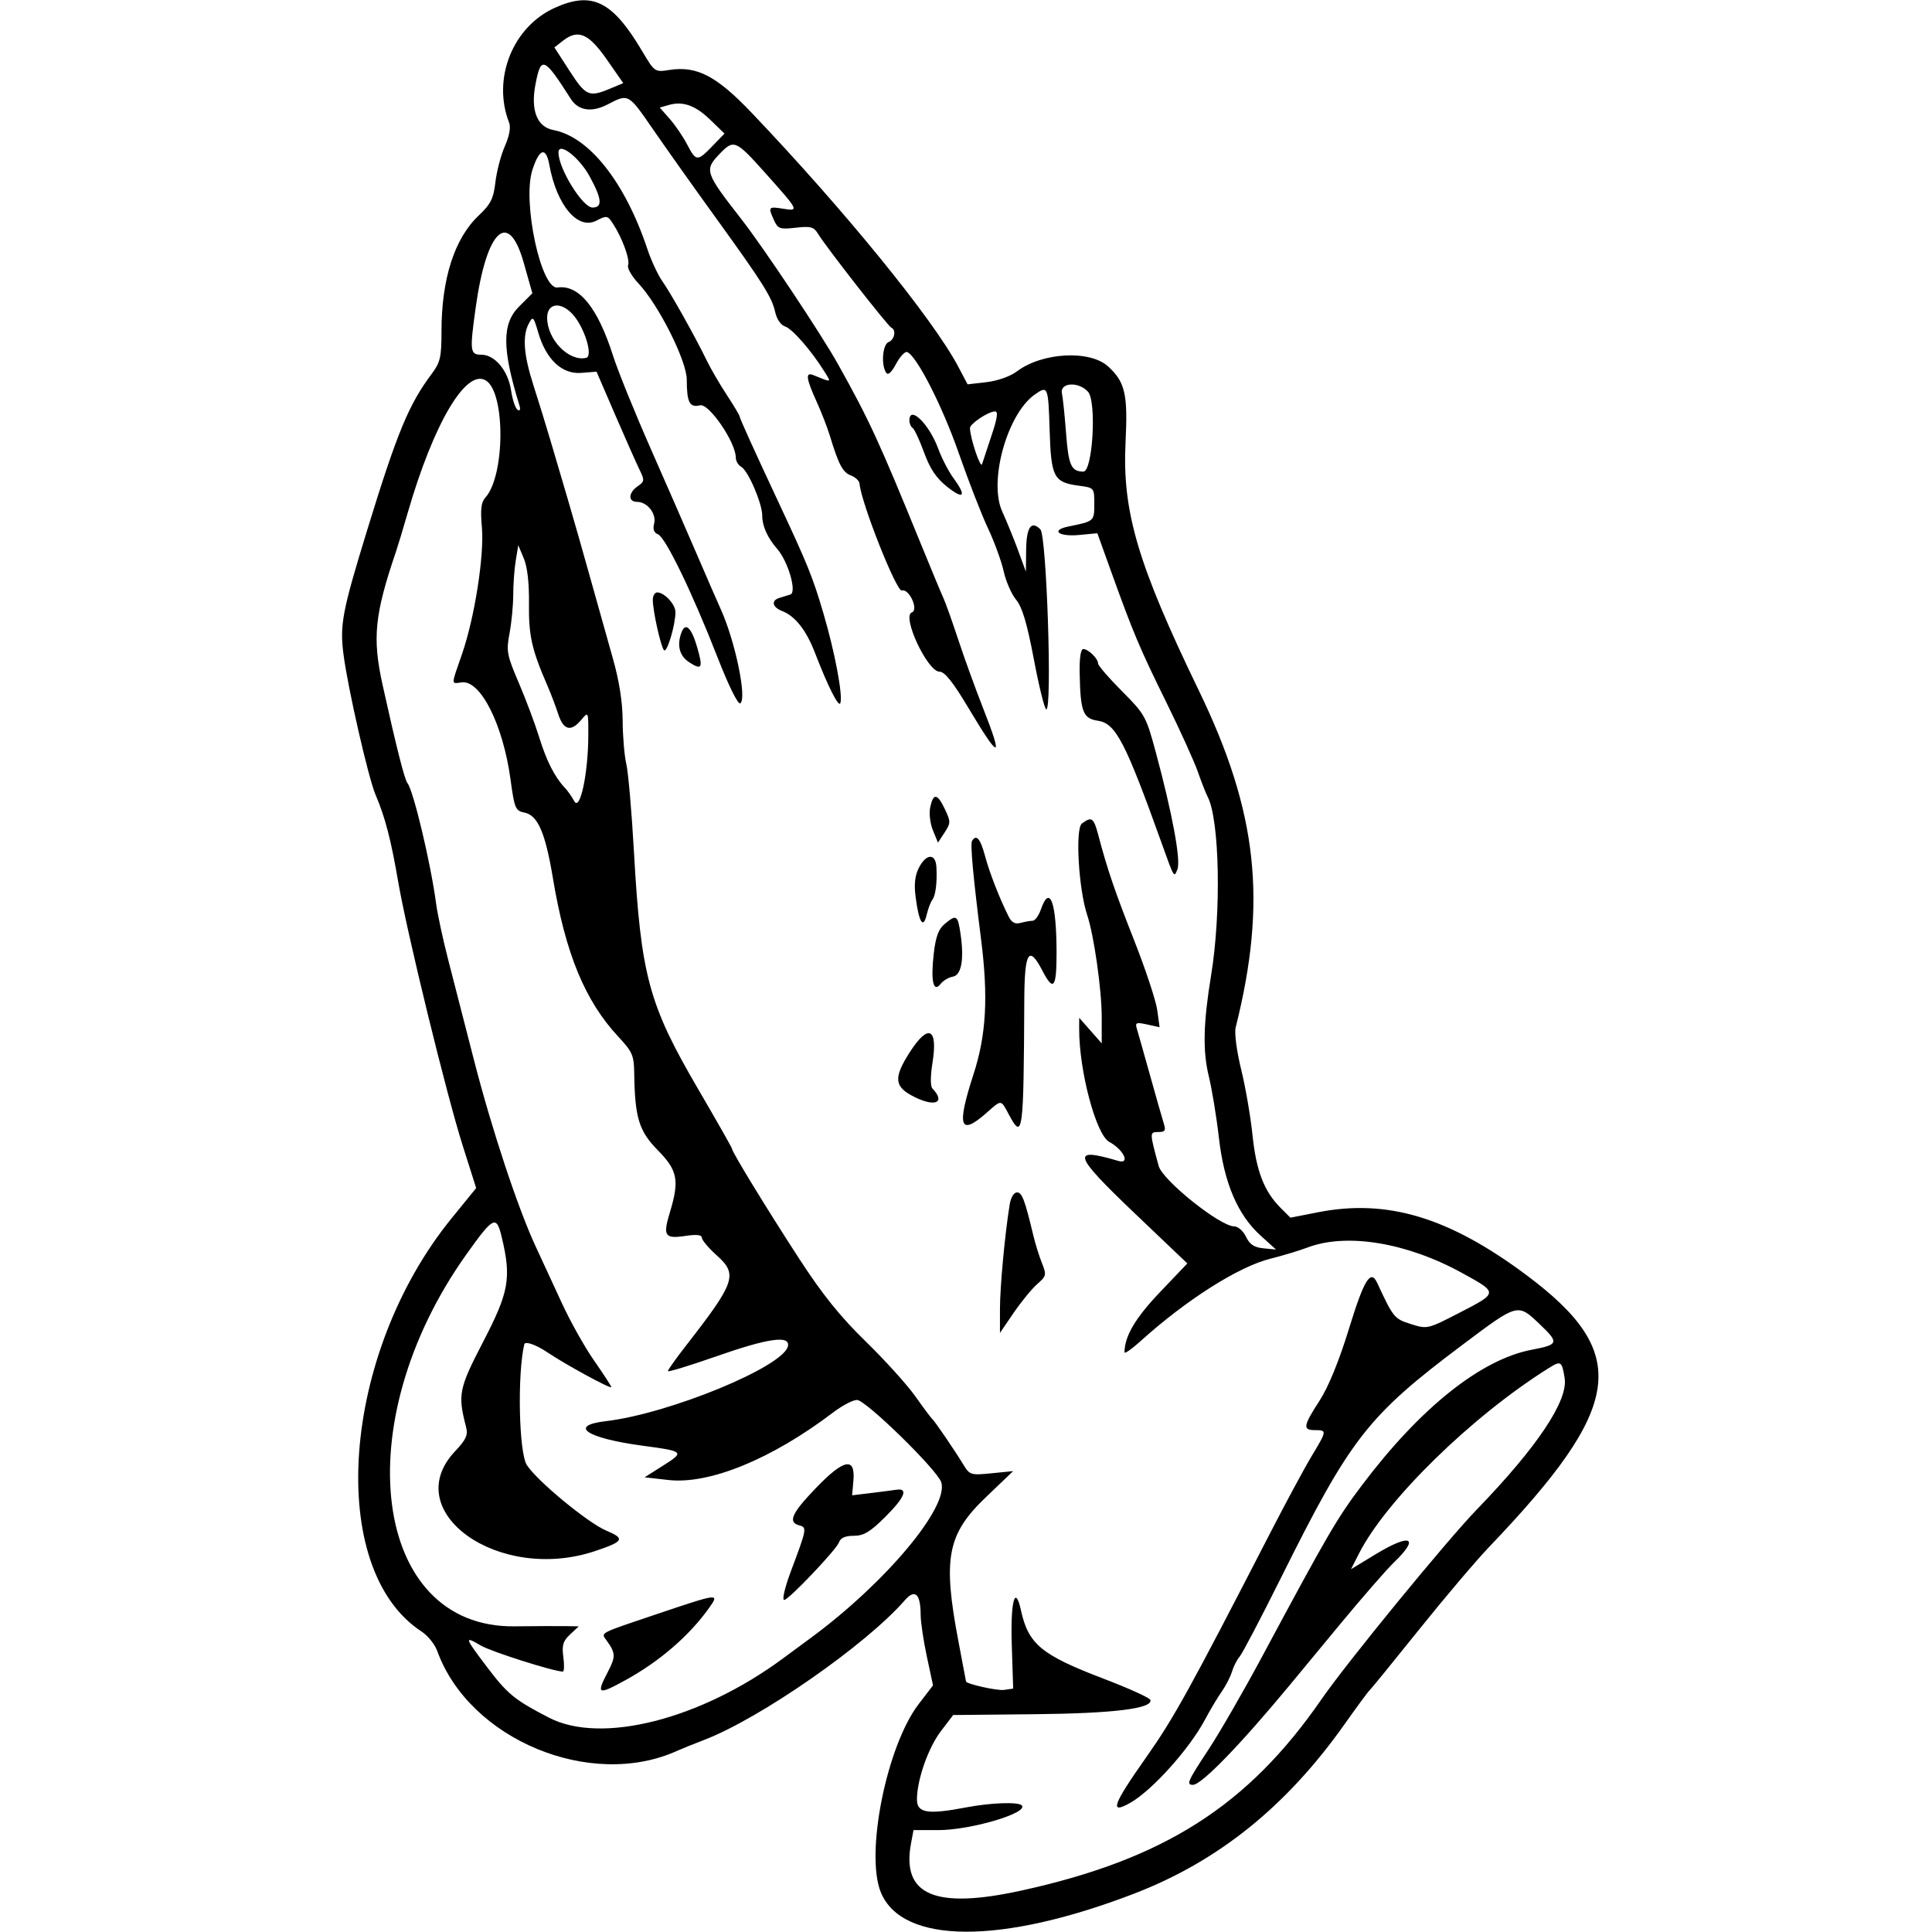 <svg id="svg" xmlns="http://www.w3.org/2000/svg" xmlns:xlink="http://www.w3.org/1999/xlink" width="400" height="400" viewBox="0, 0, 400,400"><g id="svgg"><path id="path0" d="M114.844 1.626 C 106.139 5.566,101.864 16.319,105.401 25.373 C 105.785 26.355,105.467 28.135,104.528 30.257 C 103.716 32.093,102.836 35.441,102.572 37.696 C 102.172 41.125,101.605 42.259,99.112 44.618 C 94.087 49.373,91.406 57.729,91.406 68.637 C 91.406 73.934,91.153 75.035,89.391 77.387 C 84.614 83.763,82.229 89.538,76.017 109.766 C 70.854 126.575,70.320 129.386,71.122 135.526 C 72.044 142.588,76.265 161.067,77.748 164.534 C 79.728 169.163,80.948 173.838,82.416 182.422 C 84.238 193.078,92.419 226.553,95.815 237.247 L 98.587 245.979 93.524 252.200 C 70.611 280.350,67.388 324.858,87.324 337.822 C 88.588 338.644,90.031 340.447,90.530 341.829 C 97.160 360.162,122.340 370.621,140.234 362.473 C 141.094 362.082,143.578 361.079,145.756 360.245 C 157.394 355.787,179.302 340.549,187.319 331.334 C 189.445 328.891,190.594 329.946,190.613 334.357 C 190.620 335.851,191.199 339.743,191.900 343.005 L 193.174 348.936 190.218 352.788 C 183.555 361.472,179.065 383.884,182.393 391.849 C 186.866 402.553,207.269 402.642,234.759 392.078 C 252.202 385.375,266.291 374.047,278.329 357.049 C 280.922 353.387,283.259 350.215,283.523 350.000 C 283.787 349.785,288.372 344.160,293.712 337.500 C 299.053 330.840,305.608 323.105,308.279 320.313 C 336.245 291.072,337.739 280.197,316.016 263.983 C 299.971 252.008,287.216 248.170,272.840 250.993 L 267.164 252.107 265.144 250.087 C 261.716 246.659,260.089 242.450,259.320 235.025 C 258.922 231.171,257.860 225.030,256.961 221.378 C 256.042 217.647,255.546 213.862,255.828 212.739 C 262.389 186.595,260.374 168.116,248.222 143.000 C 235.553 116.818,232.328 105.899,233.034 91.578 C 233.525 81.608,232.956 79.121,229.446 75.886 C 225.680 72.414,215.772 72.940,210.547 76.889 C 209.182 77.920,206.559 78.851,204.266 79.118 L 200.328 79.575 198.406 75.932 C 193.209 66.080,174.852 43.524,155.591 23.321 C 148.334 15.708,144.267 13.595,138.585 14.485 C 135.571 14.957,135.526 14.925,132.943 10.570 C 126.795 0.204,122.583 -1.878,114.844 1.626 M125.631 12.317 L 129.039 17.212 126.263 18.371 C 121.959 20.170,121.277 19.868,117.921 14.675 L 114.782 9.819 116.571 8.422 C 119.689 5.988,121.878 6.929,125.631 12.317 M118.199 20.508 C 119.732 22.914,122.516 23.327,125.781 21.633 C 130.154 19.363,130.053 19.308,135.229 26.817 C 137.946 30.759,143.728 38.906,148.078 44.922 C 157.993 58.635,159.820 61.534,160.501 64.634 C 160.817 66.073,161.675 67.316,162.542 67.591 C 164.031 68.064,167.953 72.555,170.653 76.879 C 172.162 79.296,172.305 79.247,168.359 77.651 C 166.724 76.989,166.893 78.358,169.028 83.058 C 170.040 85.286,171.296 88.516,171.819 90.234 C 173.644 96.226,174.474 97.792,176.164 98.434 C 177.099 98.790,177.904 99.551,177.953 100.126 C 178.286 104.084,185.625 122.613,186.722 122.265 C 188.219 121.789,190.266 126.285,188.785 126.796 C 186.638 127.537,192.020 139.063,194.513 139.063 C 195.588 139.063,197.301 141.205,200.464 146.506 C 207.025 157.501,207.820 157.494,203.484 146.479 C 201.963 142.615,199.671 136.289,198.392 132.422 C 197.112 128.555,195.734 124.688,195.329 123.828 C 194.925 122.969,192.801 117.871,190.610 112.500 C 181.970 91.319,180.000 87.045,173.498 75.391 C 170.054 69.217,158.111 51.295,153.516 45.404 C 145.956 35.713,145.786 35.206,148.974 31.879 C 151.922 28.802,152.310 28.962,158.376 35.742 C 165.453 43.653,165.506 43.759,162.127 43.211 C 159.080 42.716,158.990 42.832,160.259 45.617 C 161.062 47.379,161.477 47.520,164.752 47.147 C 167.864 46.793,168.500 46.970,169.385 48.437 C 170.970 51.062,183.843 67.545,184.539 67.839 C 185.598 68.285,185.214 70.339,183.984 70.811 C 182.739 71.289,182.381 75.455,183.441 77.124 C 183.850 77.767,184.523 77.190,185.516 75.346 C 186.325 73.844,187.351 72.737,187.797 72.885 C 189.715 73.525,195.076 84.000,198.476 93.750 C 200.499 99.551,203.232 106.582,204.551 109.375 C 205.869 112.168,207.331 116.176,207.800 118.282 C 208.269 120.388,209.431 123.041,210.381 124.177 C 211.637 125.679,212.642 129.061,214.061 136.559 C 215.134 142.233,216.289 146.875,216.627 146.875 C 217.879 146.875,216.691 110.887,215.396 109.593 C 213.495 107.692,212.504 109.145,212.449 113.913 L 212.399 118.359 210.826 114.063 C 209.961 111.699,208.457 108.008,207.484 105.859 C 204.650 99.602,208.547 85.670,214.248 81.677 C 216.954 79.782,217.034 79.974,217.314 89.037 C 217.616 98.823,218.157 99.860,223.330 100.553 C 226.551 100.985,226.563 100.999,226.563 104.347 C 226.563 107.910,226.538 107.931,221.282 108.990 C 217.409 109.769,219.141 111.174,223.464 110.758 L 227.194 110.400 230.031 118.286 C 234.619 131.038,235.954 134.205,241.428 145.313 C 244.286 151.113,247.240 157.617,247.991 159.766 C 248.742 161.914,249.662 164.258,250.035 164.974 C 252.510 169.727,252.878 188.946,250.742 201.953 C 249.132 211.759,248.994 217.588,250.248 222.732 C 250.919 225.483,251.868 231.250,252.358 235.547 C 253.426 244.919,256.243 251.525,261.007 255.829 L 264.187 258.702 261.591 258.453 C 259.659 258.267,258.733 257.654,257.971 256.055 C 257.405 254.868,256.307 253.906,255.518 253.906 C 252.613 253.906,240.695 244.374,239.890 241.406 C 237.993 234.409,237.993 234.375,239.812 234.375 C 241.219 234.375,241.415 234.073,240.953 232.617 C 240.646 231.650,239.366 227.168,238.109 222.656 C 236.851 218.145,235.621 213.799,235.375 212.999 C 234.981 211.714,235.229 211.611,237.504 212.110 L 240.080 212.676 239.595 209.136 C 239.328 207.190,237.195 200.734,234.854 194.791 C 230.766 184.410,229.282 180.055,227.379 172.852 C 226.437 169.285,226.017 168.994,223.992 170.508 C 222.583 171.562,223.314 184.144,225.094 189.453 C 226.486 193.604,228.098 204.921,228.099 210.547 L 228.100 216.016 225.769 213.371 L 223.438 210.726 223.430 212.980 C 223.399 221.693,226.925 234.947,229.664 236.419 C 232.635 238.015,234.094 241.112,231.517 240.351 C 221.611 237.430,222.111 238.987,235.032 251.298 L 245.824 261.581 240.119 267.570 C 235.053 272.888,232.838 276.654,232.817 279.982 C 232.814 280.359,234.322 279.305,236.168 277.639 C 245.636 269.091,256.455 262.230,263.052 260.593 C 265.541 259.975,268.984 258.936,270.703 258.284 C 278.800 255.215,291.192 257.244,302.623 263.511 C 310.241 267.688,310.245 267.623,302.173 271.788 C 295.580 275.189,295.502 275.207,292.100 274.131 C 288.668 273.046,288.479 272.815,285.140 265.625 C 283.785 262.708,282.433 264.888,279.322 275.000 C 277.235 281.785,275.049 287.136,273.195 290.002 C 269.791 295.262,269.664 296.094,272.266 296.094 C 274.752 296.094,274.738 296.199,271.568 301.460 C 270.110 303.880,266.202 311.133,262.883 317.578 C 246.267 349.848,243.017 355.729,237.363 363.750 C 230.313 373.751,229.610 375.776,234.076 373.215 C 238.584 370.629,246.273 362.059,249.456 356.074 C 250.518 354.075,252.084 351.451,252.935 350.243 C 253.786 349.035,254.746 347.168,255.068 346.094 C 255.390 345.020,256.109 343.613,256.667 342.969 C 257.224 342.324,261.094 334.941,265.266 326.563 C 279.644 297.690,283.161 293.175,302.734 278.470 C 314.300 269.780,314.206 269.806,318.717 274.098 C 322.846 278.025,322.740 278.384,317.138 279.449 C 306.629 281.446,294.099 291.431,282.035 307.422 C 276.806 314.352,274.997 317.457,261.312 342.969 C 257.509 350.059,252.530 358.696,250.246 362.163 C 245.873 368.800,245.550 369.531,246.983 369.531 C 248.758 369.531,256.713 361.334,267.074 348.828 C 267.786 347.969,272.291 342.520,277.085 336.719 C 281.879 330.918,287.062 324.960,288.603 323.480 C 294.055 318.243,292.066 317.383,284.764 321.819 L 279.713 324.887 281.373 321.623 C 287.001 310.554,304.708 293.242,320.576 283.296 C 323.182 281.662,323.367 281.774,323.943 285.322 C 324.698 289.973,318.261 299.607,305.783 312.500 C 299.496 318.996,278.827 344.245,273.612 351.801 C 258.365 373.890,240.945 384.984,211.365 391.442 C 193.537 395.334,186.611 392.349,188.620 381.641 L 189.133 378.906 194.250 378.906 C 201.008 378.906,213.080 375.319,211.531 373.771 C 210.786 373.026,205.089 373.236,200.089 374.194 C 192.088 375.726,189.844 375.373,189.844 372.581 C 189.844 368.503,192.178 361.852,194.828 358.379 L 197.347 355.078 214.103 354.912 C 230.526 354.749,238.678 353.748,238.179 351.953 C 238.059 351.523,233.665 349.532,228.415 347.528 C 215.599 342.636,212.915 340.410,211.378 333.398 C 210.175 327.905,209.191 331.537,209.474 340.430 L 209.766 349.609 207.854 349.879 C 206.435 350.079,200.000 348.635,200.000 348.116 C 200.000 348.076,199.297 344.354,198.437 339.844 C 195.153 322.604,196.099 317.642,204.136 309.959 L 209.766 304.578 205.294 305.028 C 201.039 305.456,200.760 305.374,199.514 303.325 C 197.662 300.278,193.526 294.215,192.983 293.750 C 192.732 293.535,191.159 291.426,189.487 289.063 C 187.816 286.699,183.202 281.602,179.235 277.734 C 173.946 272.580,170.261 267.993,165.426 260.547 C 158.666 250.137,151.563 238.512,151.563 237.860 C 151.563 237.659,148.430 232.135,144.601 225.583 C 134.279 207.923,132.696 202.068,131.241 176.172 C 130.782 168.008,130.077 159.922,129.675 158.203 C 129.273 156.484,128.931 152.441,128.915 149.219 C 128.897 145.364,128.204 140.953,126.890 136.328 C 125.792 132.461,123.669 124.902,122.171 119.531 C 120.674 114.160,118.566 106.777,117.486 103.125 C 116.406 99.473,114.798 94.023,113.913 91.016 C 113.027 88.008,111.468 82.953,110.448 79.783 C 108.409 73.444,108.118 69.536,109.495 66.963 C 110.334 65.395,110.468 65.527,111.447 68.884 C 113.062 74.423,116.361 77.516,120.321 77.204 L 123.506 76.953 127.386 85.938 C 129.521 90.879,131.784 95.977,132.416 97.266 C 133.478 99.432,133.447 99.690,132.017 100.681 C 130.069 102.030,130.007 103.906,131.910 103.906 C 134.024 103.906,135.959 106.388,135.429 108.418 C 135.127 109.572,135.388 110.294,136.223 110.615 C 137.767 111.207,143.360 122.758,148.543 136.058 C 150.838 141.947,152.792 145.909,153.259 145.620 C 154.700 144.730,152.226 132.766,149.230 126.141 C 148.445 124.405,146.224 119.308,144.295 114.813 C 142.366 110.318,138.073 100.488,134.755 92.969 C 131.438 85.449,127.917 76.765,126.932 73.670 C 123.751 63.673,119.872 58.903,115.431 59.522 C 112.019 59.998,108.112 41.758,110.221 35.197 C 111.657 30.731,113.039 30.311,113.734 34.130 C 115.260 42.506,119.615 47.680,123.464 45.690 C 125.606 44.582,125.800 44.615,126.890 46.281 C 128.824 49.238,130.477 53.757,130.041 54.894 C 129.814 55.485,130.784 57.195,132.197 58.694 C 136.362 63.114,142.188 74.724,142.188 78.605 C 142.188 83.306,142.780 84.452,144.928 83.913 C 146.779 83.448,152.344 91.590,152.344 94.763 C 152.344 95.452,152.846 96.297,153.460 96.641 C 154.893 97.443,157.813 104.229,157.813 106.757 C 157.812 108.927,158.899 111.338,160.930 113.672 C 163.194 116.275,165.029 122.653,163.637 123.085 C 163.012 123.279,161.973 123.602,161.328 123.804 C 159.603 124.343,159.902 125.722,161.914 126.499 C 164.629 127.548,166.912 130.448,168.728 135.156 C 171.428 142.155,173.643 146.547,173.984 145.577 C 174.542 143.990,172.851 135.025,170.472 126.953 C 168.278 119.510,167.228 116.909,161.326 104.297 C 156.023 92.964,153.125 86.567,153.125 86.196 C 153.125 85.984,151.933 83.994,150.476 81.773 C 149.019 79.552,147.144 76.328,146.309 74.609 C 143.903 69.657,138.921 60.764,137.116 58.203 C 136.208 56.914,134.820 53.926,134.031 51.563 C 129.412 37.724,121.981 28.314,114.574 26.924 C 111.195 26.290,109.839 22.861,110.854 17.518 C 112.000 11.491,112.615 11.742,118.199 20.508 M147.070 24.820 L 150.000 27.660 147.503 30.236 C 144.367 33.471,144.117 33.455,142.251 29.883 C 141.409 28.271,139.792 25.900,138.659 24.613 L 136.598 22.272 138.416 21.746 C 141.379 20.887,143.959 21.804,147.070 24.820 M122.108 36.568 C 124.632 41.205,124.786 42.969,122.666 42.969 C 120.621 42.969,115.625 34.891,115.625 31.584 C 115.625 29.254,119.928 32.562,122.108 36.568 M108.429 54.391 L 110.218 60.719 107.453 63.485 C 103.914 67.024,103.933 72.210,107.529 83.887 C 107.810 84.799,107.670 85.161,107.160 84.845 C 106.709 84.567,106.106 82.775,105.819 80.863 C 105.199 76.729,102.463 73.438,99.647 73.438 C 97.312 73.438,97.227 72.730,98.484 63.696 C 100.738 47.490,105.278 43.242,108.429 54.391 M118.536 65.039 C 120.990 67.700,122.871 73.747,121.352 74.093 C 117.768 74.908,113.281 70.290,113.281 65.786 C 113.281 62.755,116.065 62.359,118.536 65.039 M100.625 78.793 C 104.664 81.355,104.573 98.502,100.497 103.008 C 99.615 103.983,99.437 105.466,99.766 109.093 C 100.297 114.946,98.267 127.906,95.631 135.488 C 93.353 142.039,93.356 141.570,95.595 141.276 C 99.491 140.766,104.150 150.028,105.695 161.357 C 106.518 167.394,106.716 167.867,108.588 168.241 C 111.339 168.791,112.904 172.393,114.464 181.759 C 117.082 197.483,121.125 207.264,128.086 214.714 C 130.910 217.736,131.256 218.533,131.307 222.136 C 131.438 231.410,132.281 234.172,136.192 238.143 C 140.307 242.321,140.702 244.380,138.673 251.067 C 137.211 255.889,137.635 256.524,141.889 255.886 C 144.223 255.536,145.313 255.655,145.313 256.259 C 145.313 256.747,146.719 258.408,148.438 259.951 C 152.799 263.866,152.242 265.483,142.013 278.620 C 139.960 281.256,138.281 283.618,138.281 283.870 C 138.281 284.122,142.764 282.757,148.242 280.836 C 159.008 277.062,163.577 276.402,163.138 278.685 C 162.323 282.914,138.624 292.686,125.419 294.238 C 117.551 295.163,121.446 297.762,133.028 299.316 C 141.763 300.488,141.839 300.570,137.040 303.598 L 133.455 305.859 138.385 306.417 C 146.886 307.378,159.800 302.080,172.521 292.413 C 174.380 291.000,176.589 289.844,177.431 289.844 C 179.236 289.844,194.066 304.334,194.877 306.891 C 196.503 312.014,183.327 327.729,167.852 339.123 C 165.855 340.594,163.270 342.500,162.107 343.359 C 144.994 356.013,124.467 361.214,113.672 355.631 C 106.527 351.935,105.082 350.754,100.818 345.121 C 96.151 338.957,96.057 338.633,99.530 340.682 C 101.684 341.953,114.565 346.047,116.527 346.084 C 116.809 346.089,116.857 344.738,116.635 343.081 C 116.306 340.630,116.566 339.756,118.028 338.393 L 119.826 336.719 117.140 336.672 C 115.662 336.646,110.869 336.665,106.489 336.714 C 77.099 337.046,71.626 294.706,96.539 259.737 C 102.186 251.811,102.772 251.523,103.876 256.126 C 105.903 264.573,105.390 267.485,100.066 277.734 C 94.991 287.506,94.749 288.702,96.491 295.426 C 96.929 297.117,96.515 298.034,94.216 300.472 C 82.432 312.965,103.266 327.817,123.201 321.135 C 129.173 319.133,129.488 318.561,125.533 316.904 C 121.732 315.311,111.191 306.611,109.075 303.319 C 107.426 300.754,107.084 284.558,108.548 278.320 C 108.713 277.615,110.983 278.401,113.295 279.965 C 117.004 282.473,126.563 287.678,126.563 287.189 C 126.563 286.972,124.967 284.511,123.016 281.720 C 121.065 278.930,118.050 273.552,116.316 269.769 C 114.581 265.986,112.175 260.781,110.968 258.203 C 107.283 250.328,101.842 233.918,98.146 219.531 C 96.214 212.012,93.775 202.520,92.725 198.438 C 91.676 194.355,90.583 189.258,90.296 187.109 C 89.176 178.711,85.603 163.693,84.348 162.109 C 83.747 161.351,82.047 154.629,79.210 141.797 C 77.056 132.054,77.546 127.236,82.031 114.063 C 82.397 112.988,83.458 109.473,84.389 106.250 C 89.772 87.618,96.527 76.194,100.625 78.793 M225.258 81.104 C 227.081 83.118,226.235 97.663,224.296 97.644 C 221.801 97.620,221.226 96.361,220.730 89.841 C 220.453 86.190,220.063 82.412,219.864 81.445 C 219.397 79.182,223.296 78.936,225.258 81.104 M205.327 90.039 C 204.425 92.725,203.524 95.449,203.325 96.094 C 203.013 97.106,200.912 90.880,200.816 88.658 C 200.777 87.755,204.587 85.209,206.023 85.177 C 206.686 85.162,206.478 86.615,205.327 90.039 M188.281 87.063 C 188.281 87.682,188.582 88.375,188.949 88.602 C 189.316 88.829,190.382 91.114,191.318 93.680 C 192.560 97.085,193.857 99.010,196.119 100.801 C 199.586 103.547,200.154 102.733,197.394 98.971 C 196.390 97.603,194.978 94.874,194.255 92.906 C 192.376 87.791,188.281 83.786,188.281 87.063 M109.519 125.000 C 109.437 131.551,110.096 134.498,113.270 141.797 C 114.017 143.516,115.056 146.240,115.578 147.852 C 116.665 151.206,118.218 151.587,120.357 149.023 C 121.821 147.269,121.823 147.274,121.801 152.344 C 121.767 160.200,120.083 168.059,118.900 165.881 C 118.394 164.948,117.533 163.717,116.987 163.147 C 114.876 160.938,113.156 157.570,111.651 152.698 C 110.789 149.909,108.880 144.814,107.409 141.376 C 104.940 135.608,104.792 134.817,105.492 131.128 C 105.909 128.929,106.254 125.333,106.259 123.136 C 106.263 120.938,106.500 117.734,106.785 116.016 L 107.303 112.891 108.452 115.625 C 109.189 117.378,109.571 120.743,109.519 125.000 M135.156 124.180 C 135.156 126.485,136.805 133.897,137.478 134.621 C 138.084 135.273,139.844 129.403,139.844 126.728 C 139.844 125.124,137.558 122.656,136.071 122.656 C 135.568 122.656,135.156 123.342,135.156 124.180 M141.112 130.890 C 140.096 133.537,140.651 135.775,142.646 137.082 C 145.345 138.850,145.608 138.351,144.314 133.913 C 143.158 129.950,141.921 128.782,141.112 130.890 M223.530 139.258 C 223.684 147.385,224.208 148.768,227.302 149.219 C 231.010 149.759,232.980 153.560,240.664 175.000 C 243.120 181.850,243.076 181.780,243.779 179.953 C 244.501 178.078,242.730 168.494,239.326 155.859 C 237.291 148.306,237.057 147.883,232.282 143.092 C 229.566 140.366,227.344 137.792,227.344 137.372 C 227.344 136.349,225.322 134.375,224.275 134.375 C 223.759 134.375,223.473 136.249,223.530 139.258 M192.599 167.092 C 192.322 168.353,192.564 170.465,193.150 171.900 L 194.194 174.459 195.563 172.369 C 196.846 170.412,196.851 170.107,195.643 167.562 C 194.074 164.255,193.250 164.128,192.599 167.092 M201.253 174.088 C 200.857 174.728,201.473 181.448,203.127 194.531 C 204.634 206.454,204.193 214.297,201.559 222.400 C 198.033 233.246,198.694 235.283,204.178 230.469 C 207.457 227.590,207.156 227.565,208.930 230.859 C 211.759 236.113,211.940 234.738,212.068 207.031 C 212.114 197.035,213.018 195.577,215.820 200.977 C 218.103 205.376,218.750 204.578,218.750 197.363 C 218.750 186.837,217.364 182.956,215.508 188.281 C 215.059 189.570,214.286 190.630,213.791 190.636 C 213.296 190.642,212.171 190.840,211.291 191.076 C 210.144 191.384,209.439 190.995,208.795 189.698 C 206.851 185.782,204.871 180.685,203.920 177.148 C 202.969 173.613,202.136 172.658,201.253 174.088 M190.262 179.634 C 189.429 181.244,189.223 183.042,189.566 185.689 C 190.251 190.960,191.131 192.412,191.843 189.442 C 192.151 188.159,192.680 186.754,193.018 186.319 C 193.710 185.429,194.052 182.691,193.872 179.492 C 193.710 176.631,191.776 176.707,190.262 179.634 M195.559 191.321 C 194.302 192.370,193.711 194.000,193.314 197.510 C 192.675 203.158,193.247 205.628,194.748 203.701 C 195.273 203.027,196.406 202.355,197.266 202.208 C 199.074 201.898,199.653 198.585,198.843 193.185 C 198.283 189.451,197.994 189.287,195.559 191.321 M188.363 217.842 C 184.897 223.243,185.114 225.070,189.474 227.188 C 193.743 229.262,195.778 228.214,193.040 225.352 C 192.614 224.906,192.621 222.794,193.058 220.072 C 194.223 212.810,192.206 211.852,188.363 217.842 M209.037 249.414 C 208.041 255.597,207.035 266.426,207.033 270.986 L 207.031 275.957 209.897 271.767 C 211.473 269.463,213.663 266.795,214.762 265.838 C 216.634 264.209,216.696 263.933,215.734 261.541 C 215.169 260.135,214.369 257.578,213.958 255.859 C 212.167 248.370,211.600 246.875,210.552 246.875 C 209.909 246.875,209.275 247.937,209.037 249.414 M168.906 308.102 C 163.851 313.366,163.060 315.181,165.537 315.828 C 167.086 316.234,167.017 316.613,163.860 325.000 C 162.498 328.618,161.869 331.250,162.366 331.250 C 163.275 331.250,173.175 320.839,173.696 319.336 C 174.019 318.404,174.994 317.969,176.761 317.969 C 178.820 317.969,180.147 317.178,183.230 314.113 C 187.335 310.034,188.146 308.047,185.547 308.439 C 184.688 308.569,182.283 308.880,180.204 309.131 L 176.425 309.587 176.689 306.551 C 177.121 301.580,174.707 302.061,168.906 308.102 M135.938 334.199 C 123.748 338.308,124.386 337.968,125.619 339.686 C 127.465 342.259,127.492 342.987,125.863 346.113 C 123.399 350.840,123.750 351.009,129.492 347.858 C 136.546 343.987,142.705 338.668,146.810 332.904 C 149.007 329.819,148.892 329.833,135.938 334.199 " stroke="none" fill="#000000" fill-rule="evenodd"></path></g></svg>